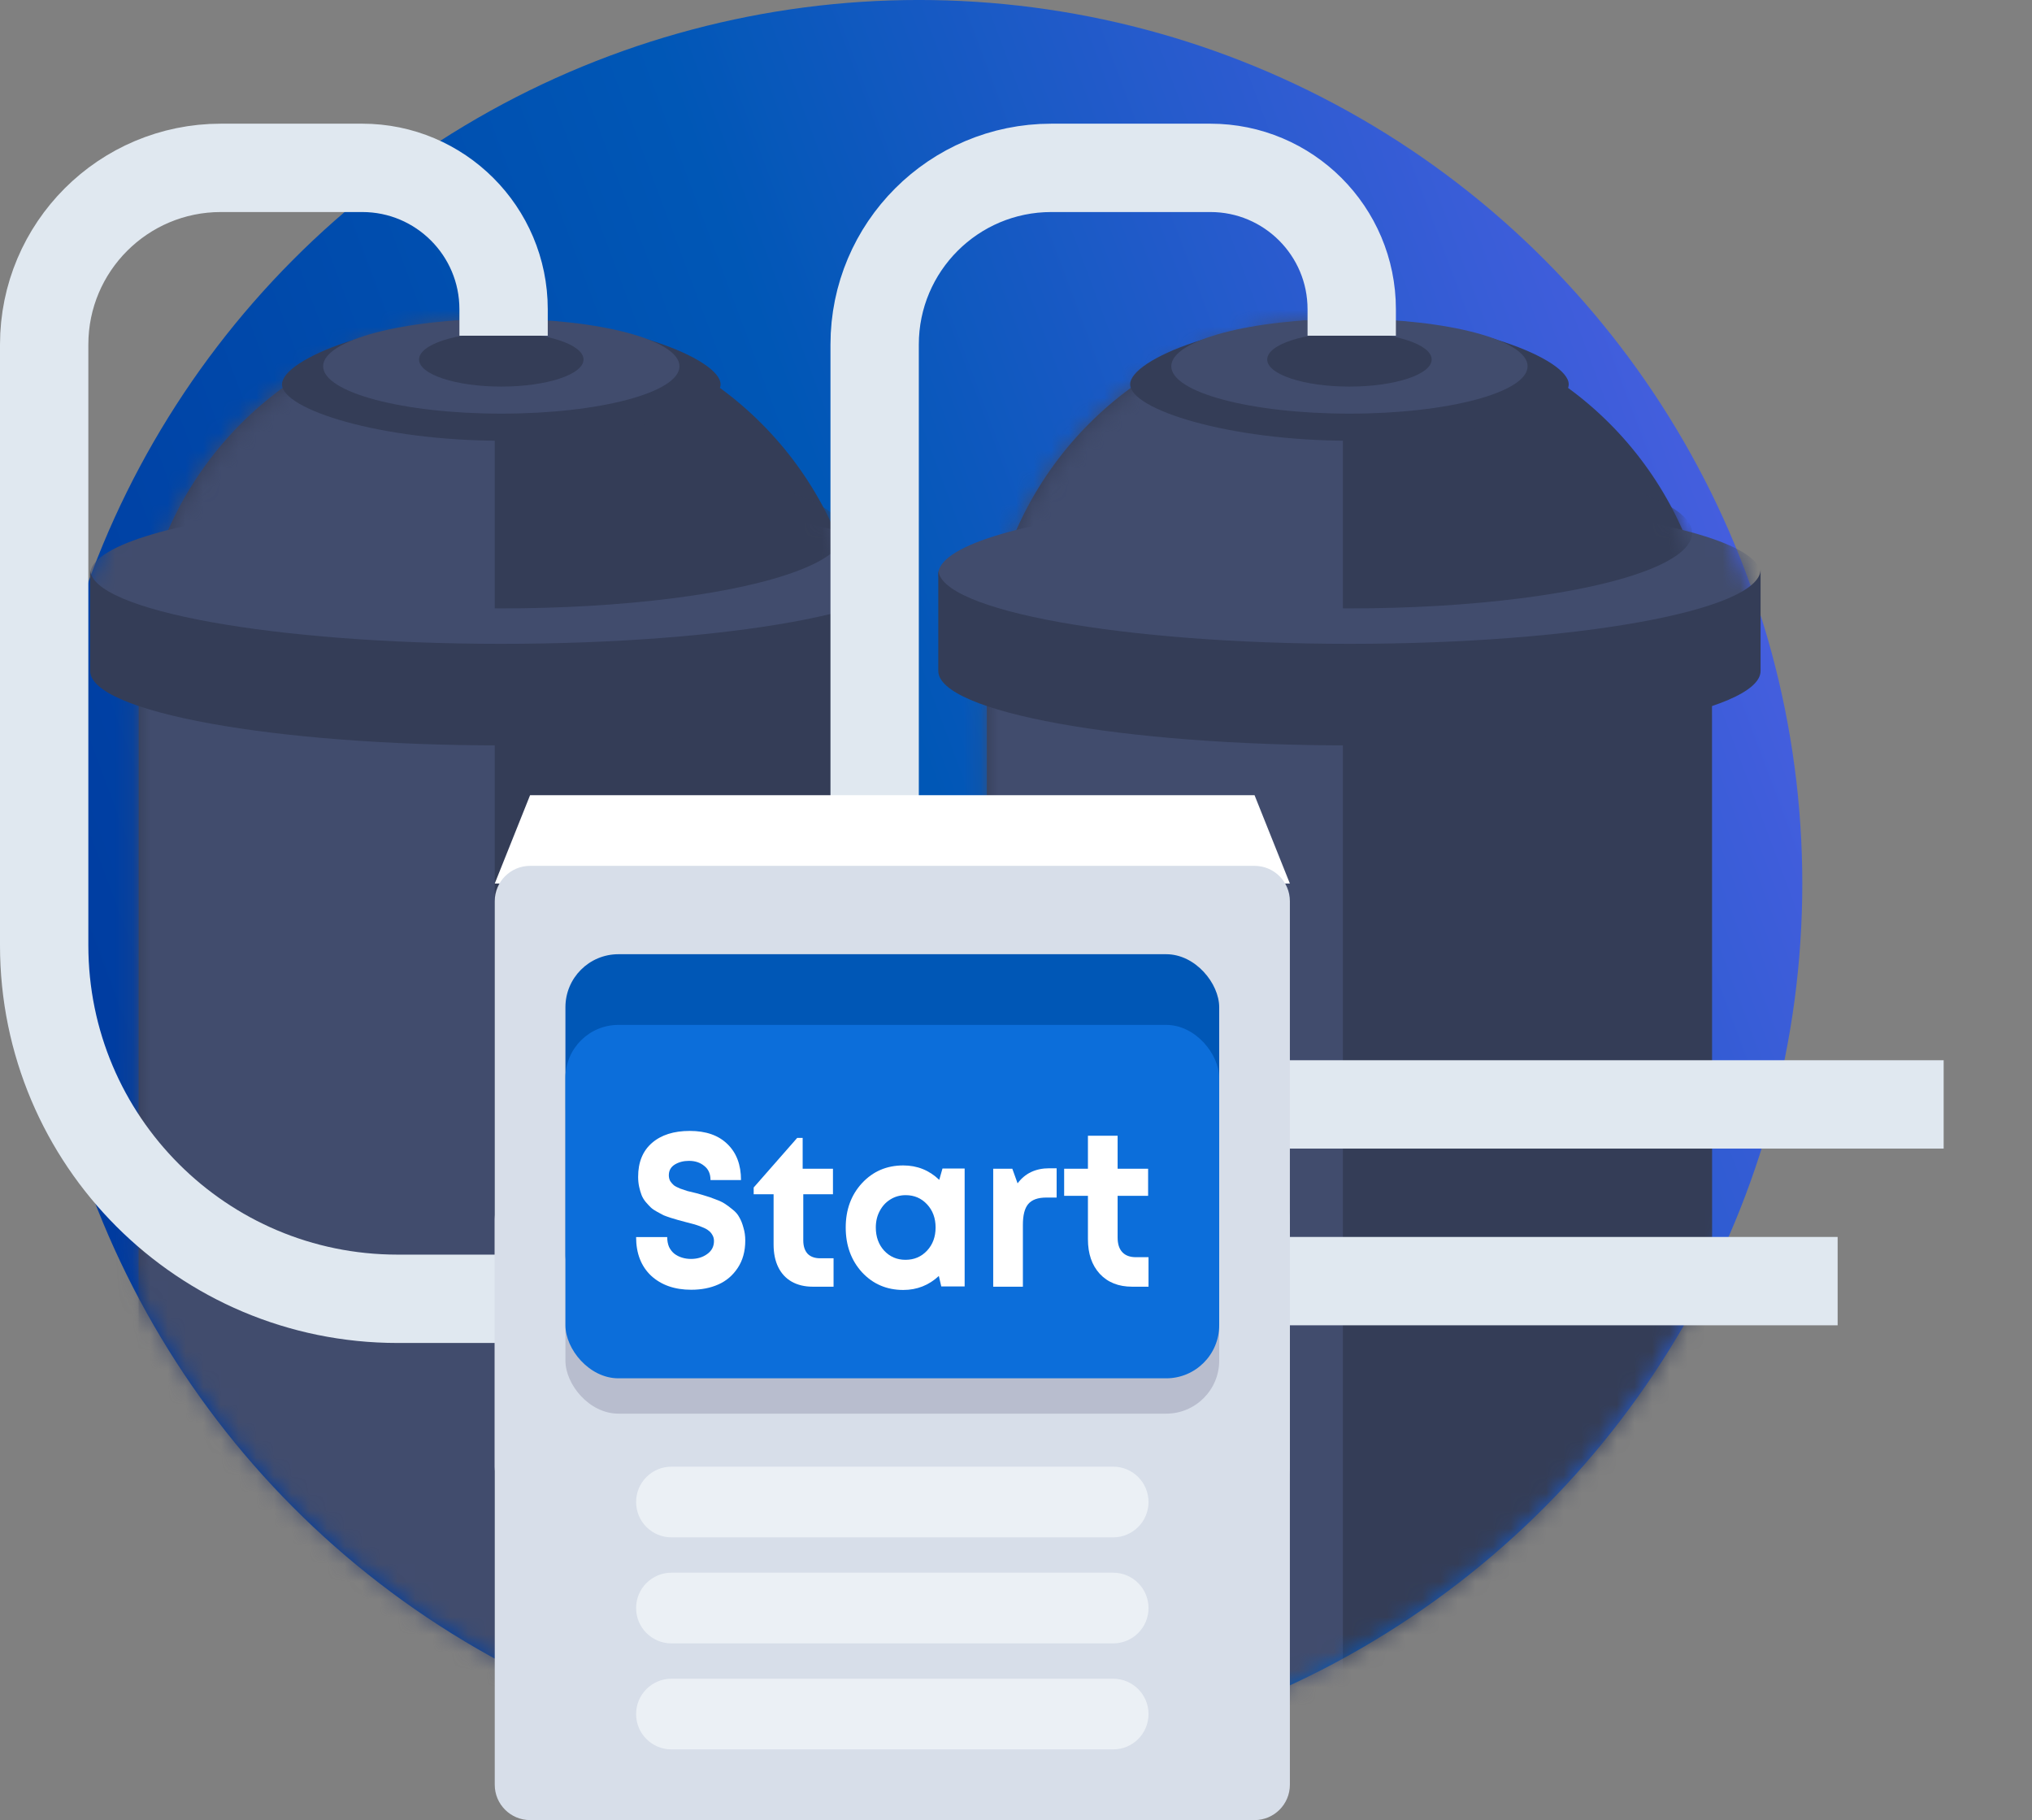 <svg width="115" height="103" viewBox="0 0 115 103" fill="none" xmlns="http://www.w3.org/2000/svg">
<rect x="0" y="0" width="115" height="103" fill="#808080" stroke="none"/>
<circle cx="52" cy="49.999" r="50" fill="url(#paint0_linear)"/>
<mask id="mask0" mask-type="alpha" maskUnits="userSpaceOnUse" x="2" y="-1" width="100" height="101">
<circle cx="52" cy="49.999" r="50" fill="url(#paint1_linear)"/>
</mask>
<g mask="url(#mask0)">
<path d="M47.897 31.75C45.279 23.845 37.832 18.143 29.055 18.143H27.686C18.909 18.143 11.462 23.845 8.844 31.75C8.824 31.809 8.81 31.872 8.802 31.934L7.851 39.472L7.84 98.999C7.84 99.551 8.288 99.999 8.84 99.999H47.901C48.453 99.999 48.901 99.551 48.901 98.999L48.89 39.472L47.939 31.934C47.931 31.872 47.917 31.809 47.897 31.75Z" fill="#343D57"/>
<ellipse cx="28.37" cy="32.491" rx="23.268" ry="4.266" fill="#414C6D"/>
<mask id="mask1" mask-type="alpha" maskUnits="userSpaceOnUse" x="7" y="18" width="42" height="82">
<path d="M47.897 31.75C45.279 23.845 37.832 18.143 29.055 18.143H27.686C18.909 18.143 11.462 23.845 8.844 31.75C8.824 31.809 8.81 31.872 8.802 31.934L7.851 39.472L7.84 98.999C7.84 99.551 8.288 99.999 8.84 99.999H47.901C48.453 99.999 48.901 99.551 48.901 98.999L48.89 39.472L47.939 31.934C47.931 31.872 47.917 31.809 47.897 31.75Z" fill="#343D57"/>
</mask>
<g mask="url(#mask1)">
<ellipse cx="28.371" cy="30.164" rx="19.39" ry="4.266" fill="#343D57"/>
<rect x="5" y="14.999" width="23" height="83" fill="#414C6D"/>
</g>
<path d="M95.897 31.75C93.279 23.845 85.832 18.143 77.055 18.143H75.686C66.909 18.143 59.462 23.845 56.844 31.75C56.824 31.809 56.81 31.872 56.802 31.934L55.851 39.472L55.84 98.999C55.84 99.551 56.288 99.999 56.84 99.999H95.901C96.454 99.999 96.901 99.551 96.901 98.999L96.89 39.472L95.939 31.934C95.931 31.872 95.917 31.809 95.897 31.75Z" fill="#343D57"/>
<ellipse cx="76.37" cy="32.491" rx="23.268" ry="4.266" fill="#414C6D"/>
<mask id="mask2" mask-type="alpha" maskUnits="userSpaceOnUse" x="55" y="18" width="42" height="84">
<path d="M95.897 31.75C93.279 23.845 85.832 18.143 77.055 18.143H75.686C66.909 18.143 59.462 23.845 56.844 31.75C56.824 31.809 56.81 31.872 56.802 31.934L55.851 39.472L55.84 100.499C55.84 101.051 56.288 101.499 56.84 101.499H95.901C96.454 101.499 96.901 101.051 96.901 100.499L96.89 39.472L95.939 31.934C95.931 31.872 95.917 31.809 95.897 31.75Z" fill="#343D57"/>
</mask>
<g mask="url(#mask2)">
<ellipse cx="76.371" cy="30.164" rx="19.39" ry="4.266" fill="#343D57"/>
<rect x="53" y="14.999" width="23" height="83" fill="#414C6D"/>
</g>
</g>
<path d="M28.371 36.435C41.221 36.435 51.639 34.548 51.639 32.22V37.967C51.639 40.295 41.221 42.182 28.371 42.182C15.52 42.182 5.103 40.295 5.103 37.967V32.22C5.103 34.548 15.52 36.435 28.371 36.435Z" fill="#343D57"/>
<path d="M40.78 21.749C40.78 23.166 35.224 24.941 28.371 24.941C21.517 24.941 15.961 23.166 15.961 21.749C15.961 20.333 21.517 18.044 28.371 18.044C35.224 18.044 40.78 20.333 40.78 21.749Z" fill="#343D57"/>
<ellipse cx="28.371" cy="20.726" rx="10.083" ry="2.682" fill="#414C6D"/>
<ellipse cx="28.37" cy="20.344" rx="4.654" ry="1.533" fill="#343D57"/>
<path d="M28.5 73.499L22.5 73.499C11.454 73.499 2.5 64.545 2.5 53.499L2.5 19.499C2.5 13.976 6.977 9.499 12.5 9.499L20.5 9.499C24.918 9.499 28.5 13.081 28.5 17.499L28.5 18.999" stroke="#E0E8F0" stroke-width="5"/>
<path d="M76.371 36.435C89.222 36.435 99.639 34.548 99.639 32.22V37.967C99.639 40.295 89.222 42.182 76.371 42.182C63.52 42.182 53.102 40.295 53.102 37.967V32.22C53.102 34.548 63.52 36.435 76.371 36.435Z" fill="#343D57"/>
<path d="M88.781 21.749C88.781 23.166 83.225 24.941 76.371 24.941C69.517 24.941 63.961 23.166 63.961 21.749C63.961 20.333 69.517 18.044 76.371 18.044C83.225 18.044 88.781 20.333 88.781 21.749Z" fill="#343D57"/>
<ellipse cx="76.371" cy="20.726" rx="10.083" ry="2.682" fill="#414C6D"/>
<ellipse cx="76.371" cy="20.344" rx="4.654" ry="1.533" fill="#343D57"/>
<path d="M49.5 72.499L49.5 19.499C49.5 13.976 53.977 9.499 59.5 9.499L68.5 9.499C72.918 9.499 76.5 13.081 76.5 17.499L76.5 18.999" stroke="#E0E8F0" stroke-width="5"/>
<path d="M72 72.499L104 72.499" stroke="#E0E8F0" stroke-width="5"/>
<path d="M72 62.499H110" stroke="#E0E8F0" stroke-width="5"/>
<path d="M30 44.999H71L73 49.999H28L30 44.999Z" fill="white"/>
<path d="M28 50.999C28 49.895 28.895 48.999 30 48.999H71C72.105 48.999 73 49.895 73 50.999V82.999C73 84.104 72.105 84.999 71 84.999H30C28.895 84.999 28 84.104 28 82.999V50.999Z" fill="#D7DEE9"/>
<path d="M28 68.999C28 67.894 28.895 66.999 30 66.999H71C72.105 66.999 73 67.894 73 68.999V100.999C73 102.104 72.105 102.999 71 102.999H30C28.895 102.999 28 102.104 28 100.999V68.999Z" fill="#D7DEE9"/>
<path d="M36 84.999C36 83.894 36.895 82.999 38 82.999H63C64.105 82.999 65 83.894 65 84.999C65 86.104 64.105 86.999 63 86.999H38C36.895 86.999 36 86.104 36 84.999Z" fill="#EBF0F5"/>
<path d="M36 90.999C36 89.894 36.895 88.999 38 88.999H63C64.105 88.999 65 89.894 65 90.999C65 92.104 64.105 92.999 63 92.999H38C36.895 92.999 36 92.104 36 90.999Z" fill="#EBF0F5"/>
<path d="M36 96.999C36 95.894 36.895 94.999 38 94.999H63C64.105 94.999 65 95.894 65 96.999C65 98.104 64.105 98.999 63 98.999H38C36.895 98.999 36 98.104 36 96.999Z" fill="#EBF0F5"/>
<rect x="32" y="53.999" width="37" height="20" rx="3" fill="#0057B6"/>
<rect x="32" y="59.999" width="37" height="20" rx="3" fill="#B8BDCE"/>
<rect x="32" y="57.999" width="37" height="20" rx="3" fill="#0C6EDA"/>
<path d="M39.118 72.987C38.182 72.987 37.427 72.723 36.851 72.195C36.284 71.66 36 70.93 36 70.007H37.76C37.76 70.213 37.795 70.399 37.864 70.564C37.941 70.72 38.04 70.848 38.163 70.947C38.293 71.046 38.439 71.12 38.6 71.169C38.761 71.219 38.93 71.243 39.106 71.243C39.459 71.243 39.762 71.153 40.015 70.972C40.276 70.79 40.407 70.543 40.407 70.23C40.407 70.098 40.376 69.983 40.315 69.884C40.253 69.776 40.18 69.694 40.096 69.636C40.019 69.57 39.897 69.504 39.728 69.439C39.567 69.373 39.429 69.323 39.314 69.29C39.199 69.257 39.026 69.212 38.796 69.154C38.612 69.105 38.474 69.068 38.382 69.043C38.29 69.018 38.151 68.977 37.967 68.919C37.791 68.862 37.653 68.812 37.553 68.771C37.461 68.722 37.339 68.656 37.185 68.573C37.032 68.491 36.913 68.408 36.828 68.326C36.744 68.243 36.648 68.141 36.541 68.017C36.441 67.893 36.364 67.766 36.311 67.634C36.257 67.493 36.211 67.337 36.173 67.164C36.134 66.983 36.115 66.793 36.115 66.595C36.115 65.771 36.376 65.132 36.897 64.679C37.419 64.226 38.132 63.999 39.037 63.999C39.95 63.999 40.66 64.246 41.166 64.741C41.68 65.235 41.937 65.915 41.937 66.781H40.211C40.211 66.426 40.092 66.158 39.854 65.977C39.624 65.787 39.337 65.693 38.991 65.693C38.685 65.693 38.416 65.763 38.186 65.903C37.964 66.043 37.852 66.245 37.852 66.509C37.852 66.632 37.879 66.743 37.933 66.842C37.994 66.933 38.063 67.011 38.14 67.077C38.217 67.135 38.336 67.197 38.497 67.263C38.658 67.32 38.792 67.366 38.899 67.399C39.014 67.424 39.183 67.465 39.406 67.522C39.651 67.588 39.835 67.642 39.958 67.683C40.081 67.716 40.257 67.778 40.487 67.868C40.717 67.951 40.894 68.033 41.016 68.116C41.147 68.198 41.296 68.309 41.465 68.45C41.634 68.581 41.76 68.73 41.845 68.895C41.937 69.051 42.014 69.245 42.075 69.476C42.144 69.698 42.178 69.941 42.178 70.205C42.178 70.807 42.036 71.322 41.753 71.75C41.469 72.179 41.101 72.492 40.648 72.69C40.203 72.888 39.693 72.987 39.118 72.987Z" fill="white"/>
<path d="M46.416 71.206H47.175V72.814H45.99C45.538 72.814 45.143 72.719 44.805 72.529C44.475 72.34 44.222 72.068 44.046 71.713C43.869 71.351 43.781 70.922 43.781 70.428V67.584H42.654V67.201L45.116 64.395H45.426V66.138H47.141V67.584H45.461V70.193C45.461 70.514 45.541 70.766 45.703 70.947C45.871 71.12 46.109 71.206 46.416 71.206Z" fill="white"/>
<path d="M53.34 66.125H54.594V72.801H53.271L53.133 72.208C52.565 72.735 51.894 72.999 51.12 72.999C50.184 72.999 49.405 72.665 48.784 71.998C48.17 71.322 47.863 70.477 47.863 69.463C47.863 68.458 48.17 67.621 48.784 66.954C49.405 66.286 50.184 65.952 51.12 65.952C51.91 65.952 52.588 66.224 53.156 66.768L53.34 66.125ZM50.038 70.774C50.36 71.12 50.763 71.293 51.246 71.293C51.737 71.293 52.143 71.12 52.466 70.774C52.788 70.428 52.949 69.991 52.949 69.463C52.949 68.936 52.788 68.499 52.466 68.153C52.143 67.807 51.741 67.634 51.258 67.634C50.935 67.634 50.644 67.716 50.383 67.881C50.13 68.037 49.931 68.256 49.785 68.536C49.639 68.808 49.566 69.117 49.566 69.463C49.566 69.991 49.724 70.428 50.038 70.774Z" fill="white"/>
<path d="M64.287 71.145H65V72.814H64.068C63.301 72.814 62.691 72.57 62.239 72.084C61.794 71.598 61.571 70.947 61.571 70.131V67.671H60.225V66.138H61.571V64.271H63.251V66.138H64.977V67.671H63.251V70.032C63.251 70.395 63.339 70.671 63.516 70.86C63.692 71.05 63.949 71.145 64.287 71.145ZM57.59 66.966C58.012 66.397 58.611 66.113 59.385 66.113H59.8V67.77H59.213C58.737 67.77 58.396 67.893 58.189 68.141C57.989 68.379 57.89 68.771 57.89 69.315V72.814H56.21V66.138H57.291L57.59 66.966Z" fill="white"/>
<defs>
<linearGradient id="paint0_linear" x1="2" y1="99.999" x2="122.545" y2="54.832" gradientUnits="userSpaceOnUse">
<stop stop-color="#003399"/>
<stop offset="0.521" stop-color="#0057B6"/>
<stop offset="1" stop-color="#5960EA"/>
</linearGradient>
<linearGradient id="paint1_linear" x1="2" y1="99.999" x2="122.545" y2="54.832" gradientUnits="userSpaceOnUse">
<stop stop-color="#003399"/>
<stop offset="0.521" stop-color="#0057B6"/>
<stop offset="1" stop-color="#5960EA"/>
</linearGradient>
</defs>
</svg>
